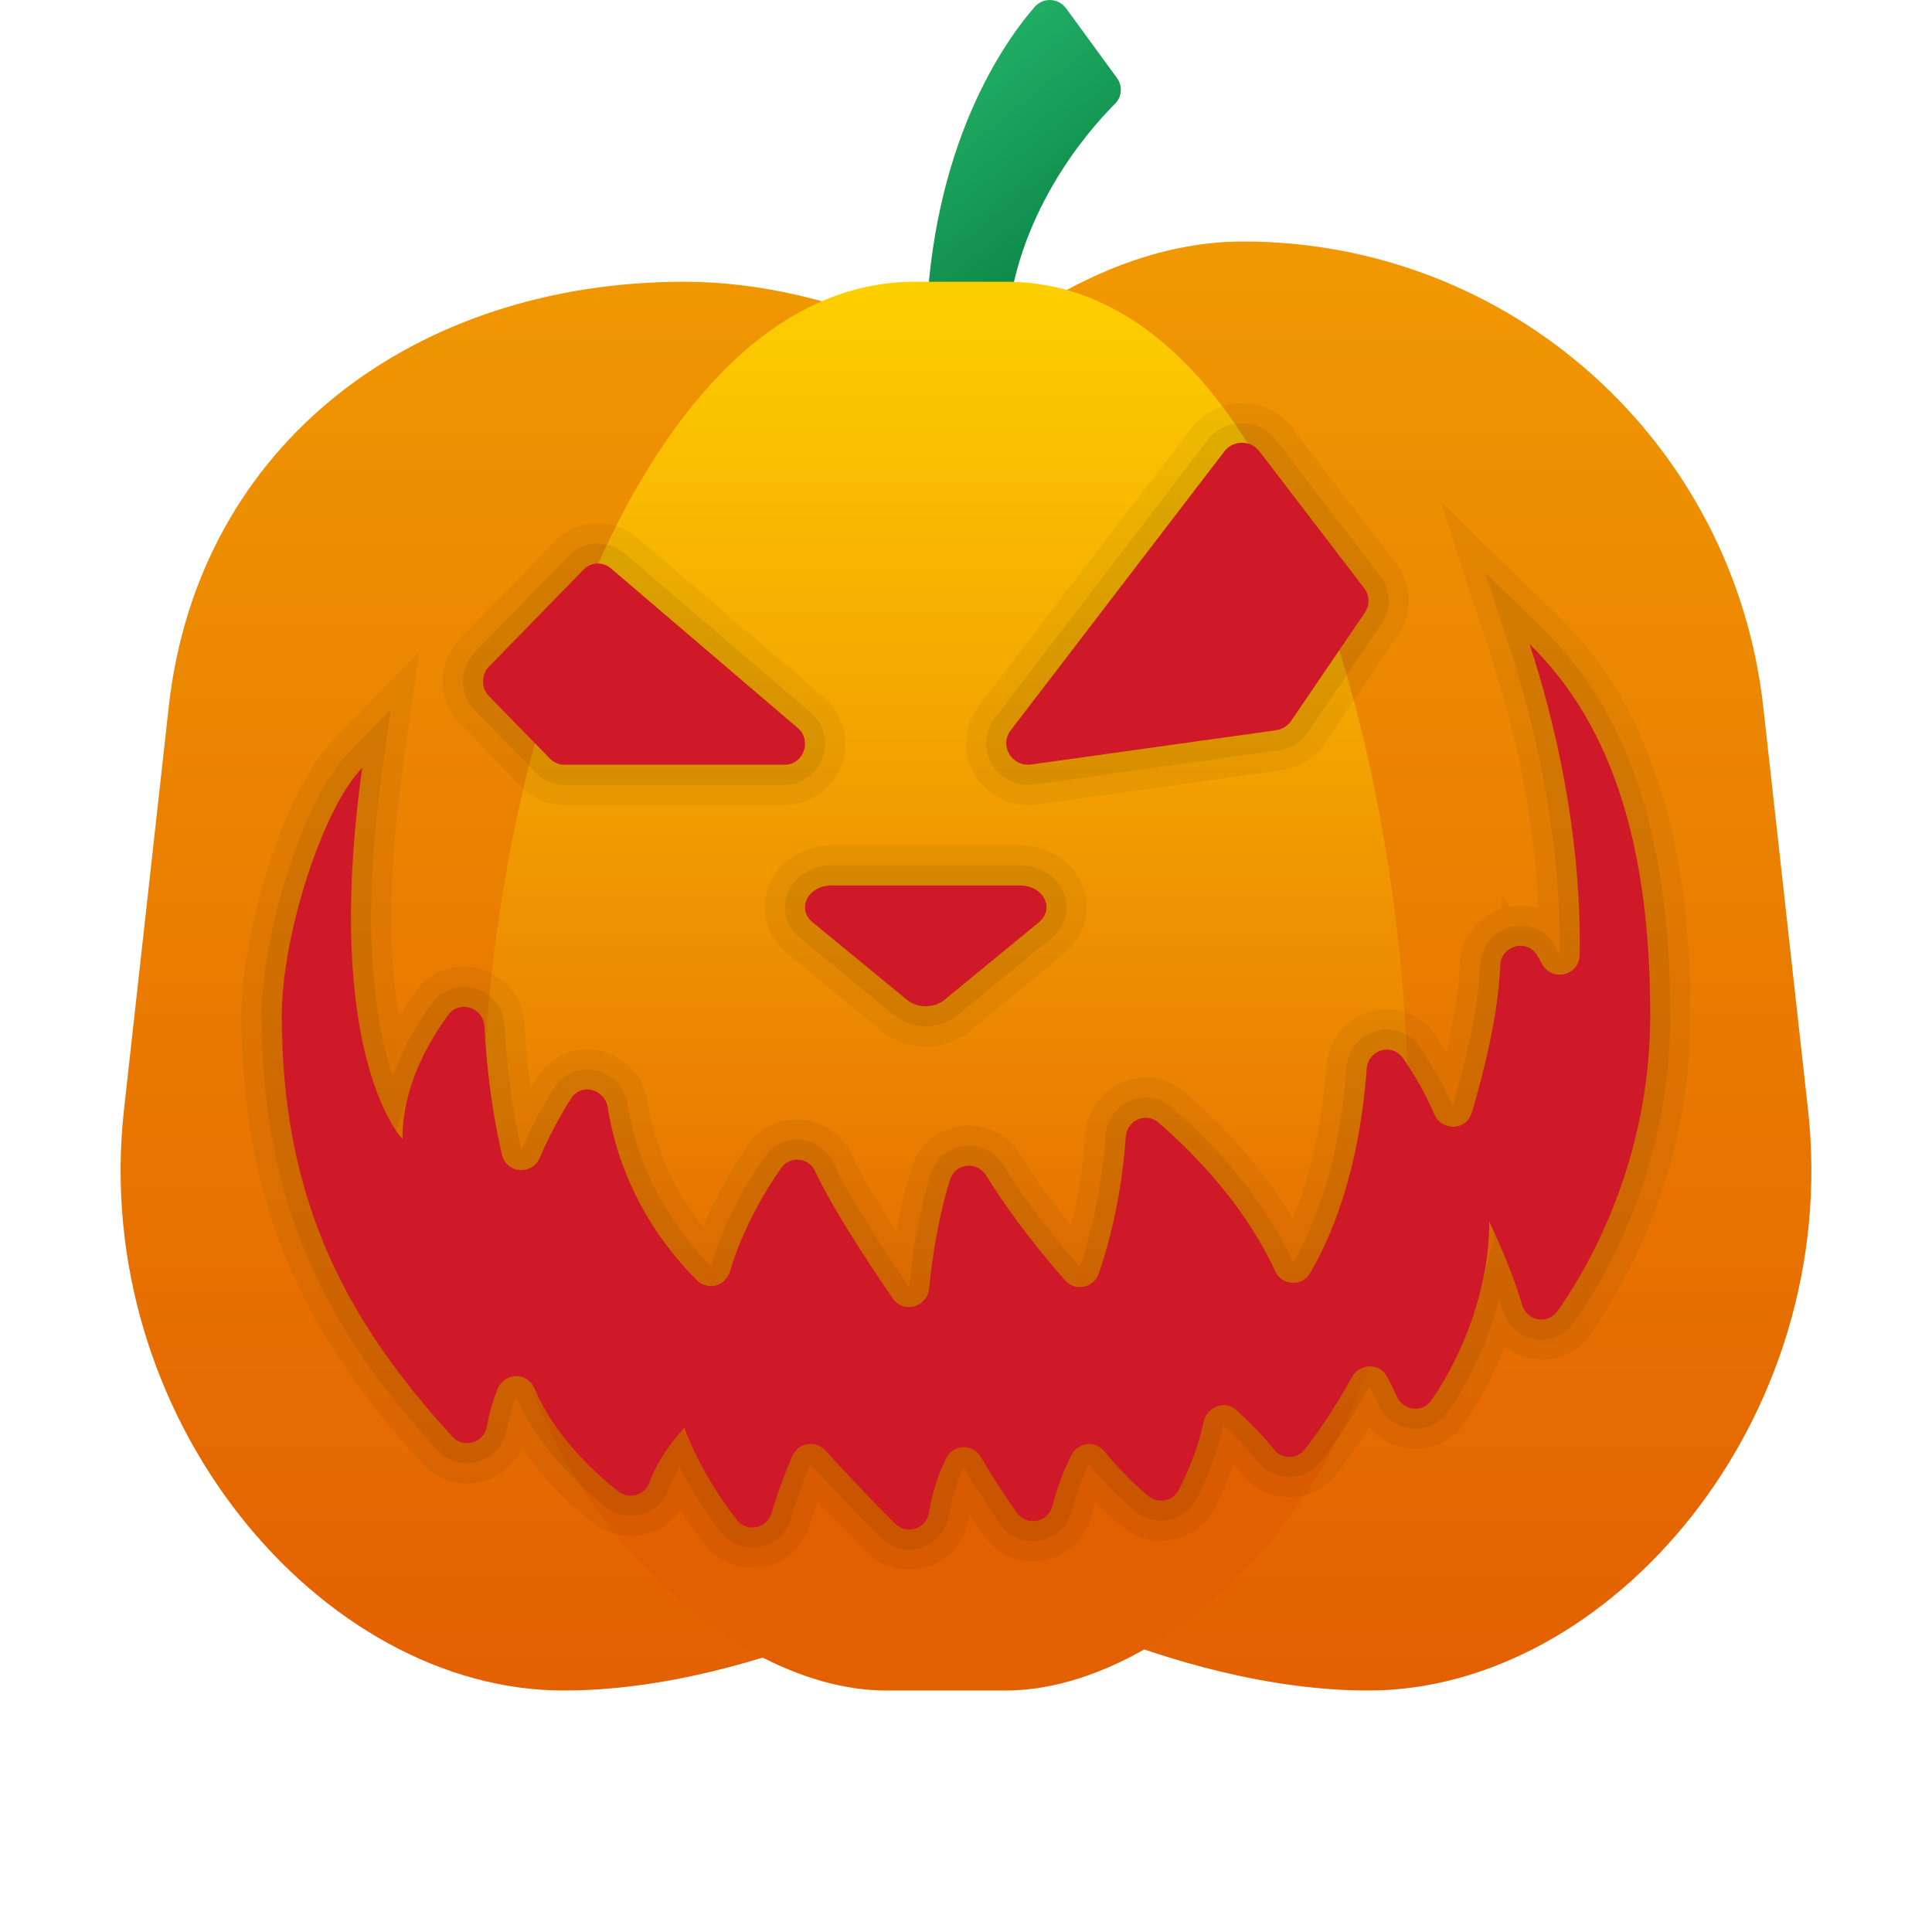 <svg xmlns="http://www.w3.org/2000/svg" viewBox="0 0 48 48"><linearGradient id="uGtnO_d30pCEiGTO_B70Ra" x1="23.034" x2="27.012" y1="387.691" y2="382.742" gradientTransform="matrix(1 0 0 -1 0 390)" gradientUnits="userSpaceOnUse"><stop offset="0" stop-color="#21ad64"/><stop offset="1" stop-color="#088242"/></linearGradient><path fill="url(#uGtnO_d30pCEiGTO_B70Ra)" d="M23,8.665c0-4.723,1.799-7.446,2.702-8.49c0.212-0.245,0.593-0.23,0.784,0.031l1.263,1.729 c0.145,0.199,0.129,0.469-0.046,0.643c-0.73,0.726-2.5,2.807-2.687,5.607c-0.018,0.267-0.227,0.481-0.495,0.481L23,8.665L23,8.665z"/><linearGradient id="uGtnO_d30pCEiGTO_B70Rb" x1="24" x2="24" y1="383.209" y2="347.929" gradientTransform="matrix(1 0 0 -1 0 390)" gradientUnits="userSpaceOnUse"><stop offset="0" stop-color="#f09701"/><stop offset="1" stop-color="#e36001"/></linearGradient><path fill="url(#uGtnO_d30pCEiGTO_B70Rb)" d="M44.919,27.564l-1.111-10C43.076,10.981,37.533,6,30.887,6C27.009,6,24,9,24,9s-3.122-2-7-2 C10.354,7,4.924,10.981,4.192,17.564l-1.111,10C2.226,35.265,8,42,14,42c5,0,10-3,10-3s5,3,10,3C40,42,45.774,35.265,44.919,27.564 z"/><linearGradient id="uGtnO_d30pCEiGTO_B70Rc" x1="23.5" x2="23.5" y1="383.5" y2="346.541" gradientTransform="matrix(1 0 0 -1 0 390)" gradientUnits="userSpaceOnUse"><stop offset="0" stop-color="#fed100"/><stop offset=".794" stop-color="#e36001"/></linearGradient><path fill="url(#uGtnO_d30pCEiGTO_B70Rc)" d="M25,7h-2.273C15.909,7,12,19,12,28s6,14,10,14h3c4,0,10-5,10-14S31.818,7,25,7z"/><path d="M22.59,39c-0.392,0-0.763-0.152-1.044-0.427c-0.41-0.403-0.848-0.86-1.232-1.271c-0.074,0.208-0.135,0.396-0.183,0.562 c-0.155,0.547-0.598,0.954-1.155,1.062c-0.554,0.108-1.111-0.103-1.458-0.548c-0.22-0.283-0.424-0.574-0.611-0.872 c-0.194,0.289-0.483,0.5-0.83,0.598c-0.466,0.13-0.971,0.029-1.35-0.274c-0.807-0.645-1.369-1.284-1.76-1.849 c-0.179,0.396-0.521,0.697-0.951,0.82c-0.55,0.154-1.134-0.01-1.522-0.435C8.161,33.801,6,30.679,6,25.225 c0-2.042,1.019-5.552,2.284-6.848l2.127-2.18L9.99,19.213c-0.386,2.768-0.306,4.713-0.08,6.043 c0.124-0.208,0.261-0.415,0.41-0.62c0.377-0.518,1.018-0.738,1.629-0.558c0.623,0.183,1.047,0.722,1.083,1.374 c0.03,0.544,0.08,1.069,0.148,1.571c0.055-0.091,0.111-0.181,0.167-0.27c0.337-0.522,0.945-0.778,1.546-0.651 c0.623,0.13,1.091,0.626,1.193,1.263c0.222,1.383,0.838,2.431,1.385,3.123c0.281-0.695,0.676-1.42,1.125-2.052 c0.307-0.432,0.804-0.665,1.339-0.616c0.538,0.048,0.994,0.37,1.222,0.86c0.248,0.535,0.673,1.24,1.111,1.917 c0.1-0.572,0.228-1.104,0.382-1.592c0.176-0.562,0.648-0.957,1.232-1.029c0.592-0.072,1.159,0.203,1.472,0.713 c0.392,0.638,0.846,1.246,1.257,1.754c0.183-0.734,0.302-1.491,0.355-2.26c0.041-0.579,0.396-1.075,0.925-1.296 c0.518-0.217,1.108-0.125,1.537,0.244c0.814,0.7,1.875,1.771,2.687,3.139c0.366-0.874,0.716-2.11,0.838-3.782 c0.047-0.648,0.475-1.177,1.092-1.353l0.001-0.014l0.008,0.012c0.002,0,0.005-0.001,0.007-0.002 c0.62-0.163,1.255,0.07,1.617,0.597c0.09,0.13,0.175,0.261,0.257,0.391c0.161-0.68,0.306-1.466,0.336-2.177 c0.027-0.638,0.439-1.176,1.037-1.368l0.012-0.352l0.174,0.304c0.251-0.048,0.501-0.03,0.733,0.045 c-0.074-1.591-0.363-3.744-1.182-6.261l-1.255-3.86l2.904,2.835C40.92,17.453,42,20.705,42,25.225 c0,3.993-1.743,6.877-2.493,7.932c-0.331,0.465-0.887,0.698-1.453,0.606c-0.25-0.042-0.479-0.143-0.67-0.29 c-0.265,0.679-0.606,1.322-1.01,1.897c-0.309,0.439-0.817,0.675-1.344,0.62c-0.4-0.037-0.764-0.234-1.017-0.536 c-0.314,0.507-0.599,0.898-0.808,1.167c-0.282,0.362-0.707,0.571-1.165,0.574c-0.463,0-0.887-0.205-1.17-0.563 c-0.07-0.087-0.146-0.176-0.226-0.265c-0.122,0.362-0.276,0.728-0.462,1.093c-0.209,0.411-0.586,0.699-1.034,0.79 c-0.452,0.094-0.916-0.026-1.272-0.324c-0.225-0.188-0.445-0.394-0.66-0.614c-0.038,0.115-0.07,0.228-0.098,0.339 c-0.146,0.58-0.598,1.007-1.18,1.116c-0.581,0.106-1.151-0.127-1.493-0.609c-0.104-0.146-0.228-0.325-0.36-0.525 c-0.008,0.039-0.015,0.079-0.021,0.119c-0.092,0.551-0.479,1.001-1.01,1.174C22.904,38.975,22.748,39,22.59,39z M24.568,36.532 c0.251,0.41,0.507,0.785,0.694,1.048c0.004,0.006,0.008,0.011,0.012,0.017l-0.012-0.016 C25.013,37.228,24.773,36.866,24.568,36.532z M27.552,36.195c0.309,0.362,0.633,0.686,0.967,0.965 c0.006,0.005,0.012,0.009,0.018,0.014l-0.017-0.015C28.121,36.827,27.788,36.471,27.552,36.195z M29.568,36.398 c-0.106,0.259-0.211,0.47-0.287,0.613l-0.044,0.082c0.021-0.026,0.039-0.055,0.055-0.085 C29.395,36.803,29.487,36.6,29.568,36.398z M16.496,36.121c-0.134,0.207-0.269,0.449-0.362,0.706l-0.02,0.054 c0.007-0.015,0.013-0.03,0.019-0.046c0.077-0.212,0.187-0.432,0.326-0.655L16.496,36.121z M13.287,34.515 c0.231,0.533,0.688,1.298,1.584,2.12C13.976,35.813,13.518,35.048,13.287,34.515z M20.142,34.872 c0.417,0,0.819,0.178,1.102,0.489c0.293,0.322,0.677,0.736,1.073,1.147c0.081-0.249,0.18-0.491,0.295-0.725 c0.243-0.493,0.735-0.811,1.285-0.828c0.534-0.036,1.06,0.256,1.344,0.751c0.082,0.143,0.174,0.295,0.272,0.453 c0.06-0.144,0.125-0.288,0.195-0.432c0.229-0.468,0.669-0.783,1.18-0.842c0.51-0.058,1.001,0.147,1.32,0.536 c0.118,0.144,0.276,0.326,0.465,0.519c0.093-0.235,0.186-0.514,0.249-0.811c0.115-0.54,0.506-0.979,1.021-1.147 c0.507-0.166,1.044-0.05,1.441,0.306c0.222,0.198,0.428,0.399,0.618,0.601c0.208-0.308,0.458-0.7,0.716-1.165 c0.249-0.447,0.745-0.744,1.294-0.777c0.473,0.003,0.891,0.205,1.168,0.541c0.436-0.84,0.82-1.979,0.82-3.138v-1.358 c-0.519-0.034-0.991-0.342-1.238-0.812c-0.312,1.869-0.88,3.156-1.352,3.957c-0.284,0.48-0.815,0.773-1.364,0.735 c-0.552-0.028-1.042-0.363-1.277-0.873c-0.501-1.089-1.268-2.014-1.917-2.671c-0.146,1.118-0.396,2.018-0.604,2.625 c-0.177,0.52-0.6,0.892-1.132,0.998c-0.52,0.11-1.051-0.073-1.409-0.48c-0.397-0.451-0.916-1.075-1.422-1.783 c-0.087,0.439-0.157,0.915-0.208,1.424c-0.065,0.643-0.507,1.161-1.126,1.319c-0.614,0.156-1.241-0.082-1.599-0.604 c-0.498-0.725-1.121-1.667-1.591-2.502c-0.29,0.524-0.528,1.07-0.662,1.535c-0.15,0.522-0.55,0.915-1.068,1.05 c-0.511,0.131-1.041-0.011-1.417-0.384c-0.624-0.617-1.63-1.816-2.195-3.563c-0.028,0.062-0.055,0.125-0.082,0.187 c-0.253,0.604-0.834,0.974-1.466,0.927l-0.049,0.118l-0.029-0.125c-0.636-0.062-1.148-0.515-1.297-1.156 c-0.126-0.538-0.229-1.106-0.307-1.698c-0.108,0.317-0.17,0.631-0.185,0.94l1.276,3.915L11,30.756v3.126 c0.12,0.149,0.241,0.296,0.363,0.44c0.02-0.056,0.041-0.111,0.062-0.166c0.227-0.579,0.771-0.959,1.385-0.968 c0.557-0.044,1.141,0.333,1.385,0.909c0.183,0.43,0.554,1.056,1.296,1.75c0.334-0.588,0.732-1.009,0.79-1.069l1.097-1.124 l0.556,1.466c0.172,0.453,0.387,0.866,0.604,1.221c0.066-0.174,0.141-0.357,0.223-0.551c0.202-0.476,0.624-0.811,1.129-0.897 C19.973,34.879,20.058,34.872,20.142,34.872z M24.371,36.2l0.003,0.005c0.007,0.012,0.014,0.024,0.021,0.036 c-0.007-0.012-0.014-0.024-0.021-0.036C24.374,36.203,24.373,36.201,24.371,36.2z M16.97,35.507l0.339,0.676 c-0.111-0.223-0.216-0.459-0.31-0.708C16.997,35.479,16.986,35.489,16.97,35.507z M7,25.225c0,5.113,2.035,8.051,4.234,10.464 c0.004,0.004,0.008,0.008,0.012,0.012l-0.012-0.012C9.035,33.276,7,30.338,7,25.225z M30.712,35.029l0.005,0.004 c0.243,0.218,0.464,0.437,0.66,0.653c-0.197-0.218-0.418-0.437-0.66-0.653C30.715,35.032,30.714,35.031,30.712,35.029z M37,30.351c0,1.765-0.739,3.443-1.431,4.425l-0.034,0.048c0.007-0.009,0.014-0.018,0.021-0.028 c0.543-0.774,0.961-1.69,1.206-2.649l0.381-1.489C37.058,30.47,37.002,30.354,37,30.351L37,30.351z M34.47,34.218 c0.078,0.147,0.159,0.308,0.235,0.478c0.003,0.006,0.006,0.013,0.009,0.019l-0.009-0.019 C34.628,34.526,34.548,34.365,34.47,34.218z M8.017,25.994c0.146,3.259,1.22,5.527,2.58,7.365l-1.491-4.578 C8.843,28.424,8.339,27.573,8.017,25.994z M37.72,32.11l0.001,0.005c0.034,0.102,0.065,0.204,0.095,0.303 c0.002,0.006,0.004,0.012,0.005,0.017l-0.005-0.017C37.787,32.316,37.754,32.213,37.72,32.11z M20.245,29.084l0.008,0.017 c0.347,0.748,0.993,1.772,1.571,2.635c-0.579-0.865-1.225-1.89-1.571-2.636C20.25,29.095,20.247,29.09,20.245,29.084z M28.847,27.948c0.718,0.628,1.932,1.833,2.71,3.382C30.818,29.854,29.7,28.692,28.847,27.948z M37.209,28.498l0.689,1.414 c0.016,0.032,0.271,0.556,0.531,1.221C39.122,29.913,40,27.849,40,25.225c0-0.226-0.003-0.447-0.008-0.665 c-0.179,0.265-0.442,0.469-0.761,0.575l-0.006,0.401l-0.2-0.348c-0.3,0.056-0.596,0.02-0.86-0.092 c-0.143,1.026-0.41,2.059-0.64,2.829C37.461,28.141,37.353,28.335,37.209,28.498z M23.615,29.279 c-0.003,0.008-0.006,0.017-0.009,0.026c-0.024,0.077-0.048,0.155-0.071,0.234c0.021-0.074,0.043-0.146,0.066-0.218L23.615,29.279 z M41,25.247c-0.002,1.425-0.244,2.697-0.579,3.778C40.756,27.944,40.998,26.672,41,25.247z M9.84,28.086 c0.045,0.068,0.082,0.118,0.107,0.15L10,28.304V28.3l0,0l-0.001-0.003l0.002-0.085c0.009-0.428,0.086-0.859,0.23-1.29 L9.84,28.086z M14.289,27.182c-0.038,0.032-0.071,0.07-0.099,0.113c-0.173,0.27-0.336,0.553-0.482,0.84 c0.152-0.295,0.317-0.571,0.487-0.817L14.289,27.182z M36.934,26.252c-0.126,0.544-0.262,1.027-0.367,1.371l-0.026,0.086 c0.01-0.022,0.019-0.045,0.026-0.069C36.687,27.237,36.817,26.76,36.934,26.252z M35.623,27.662 c0.001,0.004,0.003,0.007,0.005,0.011c0,0.001,0,0.001,0,0.002l0-0.002C35.626,27.669,35.625,27.666,35.623,27.662z M11.205,25.141c-0.027,0.024-0.053,0.052-0.075,0.083c-0.403,0.556-0.703,1.118-0.89,1.672c0.188-0.555,0.487-1.109,0.895-1.66 L11.205,25.141z M34.852,26.285l0.006,0.01c0.083,0.121,0.162,0.241,0.236,0.36c-0.075-0.12-0.153-0.24-0.236-0.361 C34.856,26.292,34.854,26.288,34.852,26.285z M41,25.225c0,0.007,0,0.014,0,0.021C41,25.239,41,25.232,41,25.225z M7,25.219 c0,0.002,0,0.004,0,0.006C7,25.223,7,25.221,7,25.219z M7,25.215c0,0.001,0,0.002,0,0.003C7,25.217,7,25.216,7,25.215z M41,25.211c0,0.001,0,0.001,0,0.002C41,25.213,41,25.212,41,25.211z M38.233,23.812l0.075,0.131 c0.005,0.01,0.011,0.019,0.017,0.028L38.233,23.812z M8.756,21.553c-0.028,0.52-0.038,1.004-0.032,1.454 C8.719,22.557,8.728,22.074,8.756,21.553z M8.756,21.549C8.756,21.549,8.756,21.549,8.756,21.549L8.756,21.549z M8.885,19.202 l-0.126,2.3C8.799,20.767,8.876,19.96,9,19.075C8.961,19.115,8.923,19.157,8.885,19.202z M38,16L38,16 c0.353,1.084,0.611,2.105,0.798,3.047c-0.03-0.153-0.062-0.309-0.097-0.467l-0.524-2.401C38.119,16.118,38.06,16.059,38,16L38,16 z M39.606,18.189l0.029,0.059c0.075,0.148,0.147,0.3,0.217,0.455C39.774,18.527,39.692,18.356,39.606,18.189z" opacity=".05"/><path d="M23,25.998c-0.407,0-0.796-0.136-1.097-0.382l-2.345-1.926c-0.497-0.408-0.683-1.052-0.473-1.639 c0.226-0.628,0.856-1.05,1.57-1.05h4.689c0.713,0,1.344,0.422,1.57,1.05c0.21,0.588,0.024,1.231-0.473,1.64l-2.345,1.926 C23.797,25.862,23.407,25.998,23,25.998z M23.455,24.849c-0.097,0.076-0.215,0.123-0.338,0.141 C23.244,24.972,23.361,24.923,23.455,24.849z M25.825,22.902l-1.426,1.172l1.409-1.157 C25.813,22.912,25.819,22.907,25.825,22.902z M23.164,24.063l0.005,0.004C23.167,24.066,23.166,24.064,23.164,24.063z M21.844,22.999l1.155,0.931l1.135-0.932L21.844,22.999z M20.069,22.298c-0.011,0.018-0.02,0.036-0.029,0.055l0.006-0.012 C20.054,22.326,20.061,22.312,20.069,22.298z M25.348,22C25.348,22,25.348,22,25.348,22C25.348,22,25.348,22,25.348,22z M25.345,22c0,0,0.001,0,0.002,0C25.346,22,25.345,22,25.345,22z" opacity=".05"/><path d="M25.543,20c-0.547,0-1.059-0.293-1.334-0.765c-0.313-0.537-0.271-1.203,0.107-1.697l5.31-6.933 c0.281-0.367,0.741-0.585,1.229-0.585c0,0,0,0,0.001,0c0.496,0,0.943,0.214,1.229,0.586l2.6,3.394 c0.401,0.524,0.421,1.242,0.051,1.787l-1.829,2.688c-0.245,0.359-0.633,0.599-1.065,0.66l-6.08,0.851 C25.688,19.995,25.615,20,25.543,20z M25.446,18.991c0.057,0.01,0.117,0.01,0.179,0.003l6.054-0.847L25.446,18.991z M25.072,18.729c0,0.001,0.002,0.003,0.003,0.005L25.072,18.729z M30.609,11.069c-0.077,0.034-0.142,0.083-0.189,0.145 l-5.31,6.933c-0.01,0.013-0.02,0.027-0.029,0.042l0.028-0.04L30.609,11.069z M33.917,15.212l-1.927,2.8 c0.034-0.029,0.064-0.063,0.09-0.101l1.829-2.687C33.912,15.22,33.915,15.216,33.917,15.212z M30.89,12.338l-4.26,5.483 l4.718-0.639l1.531-2.225L30.89,12.338z M31.299,11.224l2.662,3.504c-0.018-0.042-0.041-0.083-0.069-0.121L31.299,11.224z" opacity=".05"/><path d="M19.494,20h-5.472c-0.401,0-0.792-0.166-1.073-0.454l-1.517-1.555c-0.573-0.588-0.572-1.543,0-2.129l2.349-2.409 c0.549-0.563,1.448-0.604,2.046-0.094l4.639,3.964c0.49,0.418,0.662,1.081,0.438,1.688C20.683,19.612,20.129,20,19.494,20z M13.991,18.999C14.001,19,14.012,19,14.022,19h5.328L13.991,18.999z M12.057,17.163c0.023,0.047,0.054,0.092,0.092,0.131 l1.512,1.55L12.057,17.163z M19.898,18.795l-0.023,0.029C19.883,18.815,19.891,18.805,19.898,18.795z M14.236,17.999L18.179,18 l-3.294-2.815l-1.684,1.728L14.236,17.999z M15.167,14.11l2.925,2.499l-2.914-2.49C15.174,14.117,15.17,14.114,15.167,14.11z" opacity=".05"/><g opacity=".07"><path d="M25.543,19.5c-0.37,0-0.713-0.193-0.902-0.517c-0.21-0.36-0.182-0.808,0.072-1.14l5.31-6.933 c0.398-0.52,1.267-0.52,1.665,0l2.6,3.395c0.27,0.353,0.283,0.835,0.034,1.201l-1.829,2.688 c-0.166,0.243-0.428,0.405-0.721,0.446l-6.08,0.851C25.643,19.496,25.593,19.5,25.543,19.5z M30.894,11.518l-5.387,6.933 c-0.008,0.01-0.011,0.014-0.002,0.028l6.129-0.83l1.861-2.706L30.894,11.518z"/><path d="M19.494,19.5h-5.472c-0.267,0-0.528-0.11-0.715-0.303l-1.517-1.555c-0.385-0.395-0.385-1.037,0-1.431l2.349-2.409 c0.367-0.376,0.966-0.402,1.364-0.063l4.639,3.964c0.329,0.281,0.444,0.727,0.293,1.135C20.287,19.241,19.917,19.5,19.494,19.5z M14.854,14.5l-2.348,2.409l1.517,1.589l5.471,0.001l0.323-0.417l-0.325,0.38L14.854,14.5z"/><path d="M23,25.498c-0.281,0-0.561-0.089-0.779-0.269l-2.345-1.926c-0.337-0.277-0.459-0.692-0.319-1.084 c0.154-0.43,0.596-0.719,1.099-0.719h4.689c0.503,0,0.945,0.289,1.099,0.719c0.14,0.392,0.018,0.808-0.319,1.084l-2.345,1.926 C23.561,25.409,23.28,25.498,23,25.498z M20.655,22.5c-0.108,0-0.152,0.045-0.158,0.057l2.357,1.9 c0.07,0.057,0.218,0.058,0.291,0l2.341-1.923c-0.012-0.005-0.058-0.033-0.142-0.033H20.655z"/><path d="M22.59,38.5c-0.256,0-0.505-0.099-0.694-0.284c-0.613-0.602-1.295-1.335-1.76-1.845 c-0.205,0.505-0.375,0.972-0.485,1.354c-0.104,0.365-0.399,0.637-0.77,0.708c-0.364,0.071-0.737-0.068-0.968-0.365 c-0.301-0.387-0.689-0.945-1.03-1.624c-0.105,0.168-0.207,0.36-0.28,0.561c-0.11,0.303-0.351,0.527-0.661,0.614 s-0.648,0.019-0.902-0.184c-1.317-1.052-1.937-2.077-2.224-2.752c-0.097,0.281-0.176,0.561-0.23,0.852 c-0.07,0.377-0.34,0.676-0.706,0.78c-0.368,0.104-0.757-0.008-1.015-0.291C8.598,33.539,6.5,30.508,6.5,25.225 c0-1.937,0.988-5.317,2.142-6.499l1.063-1.09l-0.21,1.508c-0.558,4.003-0.156,6.35,0.268,7.601 c0.204-0.605,0.525-1.212,0.962-1.815c0.251-0.345,0.677-0.49,1.085-0.372c0.416,0.122,0.7,0.484,0.724,0.921 c0.062,1.116,0.203,2.155,0.422,3.09c0.22-0.529,0.502-1.061,0.813-1.546c0.223-0.346,0.626-0.516,1.022-0.433 c0.418,0.087,0.733,0.422,0.802,0.853c0.325,2.028,1.44,3.385,2.076,4.013c0.235-0.869,0.751-1.909,1.336-2.731 c0.204-0.287,0.541-0.438,0.888-0.408c0.357,0.032,0.661,0.247,0.812,0.573c0.405,0.873,1.248,2.16,1.884,3.086 c0.102-1.07,0.284-2.014,0.539-2.821c0.117-0.374,0.431-0.636,0.817-0.684c0.399-0.047,0.773,0.134,0.984,0.478 c0.616,1.001,1.375,1.929,1.904,2.53c0.232-0.706,0.535-1.835,0.633-3.263c0.027-0.388,0.264-0.721,0.619-0.869 c0.343-0.144,0.734-0.082,1.019,0.162c0.945,0.813,2.238,2.144,3.028,3.862c0.497-0.865,1.144-2.413,1.322-4.847 c0.032-0.439,0.323-0.797,0.742-0.912c0.41-0.108,0.832,0.045,1.074,0.398c0.341,0.495,0.616,0.988,0.818,1.467 c0.285-0.939,0.636-2.33,0.686-3.516c0.019-0.449,0.323-0.823,0.756-0.932c0.431-0.108,0.867,0.076,1.092,0.456l0.127,0.222 c0.023-1.653-0.169-4.306-1.226-7.553l-0.627-1.93l1.452,1.417c2.12,2.069,3.151,5.204,3.151,9.583 c0,3.848-1.679,6.627-2.4,7.643c-0.221,0.311-0.589,0.463-0.966,0.402c-0.381-0.064-0.687-0.336-0.797-0.711 c-0.028-0.095-0.058-0.191-0.09-0.288c-0.256,1-0.697,1.98-1.282,2.813c-0.204,0.29-0.537,0.443-0.888,0.41 c-0.36-0.034-0.677-0.261-0.828-0.593c-0.074-0.164-0.152-0.318-0.227-0.459c-0.471,0.871-0.919,1.498-1.212,1.873 c-0.188,0.241-0.469,0.38-0.773,0.381c-0.001,0-0.003,0-0.005,0c-0.301,0-0.583-0.136-0.771-0.374 c-0.24-0.3-0.535-0.608-0.878-0.916c-0.146,0.756-0.433,1.408-0.646,1.828c-0.14,0.274-0.391,0.466-0.688,0.526 c-0.305,0.062-0.612-0.018-0.851-0.218c-0.4-0.334-0.786-0.728-1.148-1.17c-0.179,0.395-0.321,0.779-0.416,1.156 c-0.098,0.388-0.399,0.674-0.787,0.747c-0.386,0.071-0.765-0.084-0.993-0.406c-0.243-0.343-0.598-0.866-0.913-1.415 c-0.166,0.362-0.296,0.773-0.37,1.215c-0.062,0.367-0.319,0.666-0.672,0.781C22.798,38.484,22.693,38.5,22.59,38.5z M20.142,35.372c0.276,0,0.541,0.116,0.732,0.326c0.457,0.5,1.126,1.219,1.722,1.804c0.079-0.535,0.239-1.04,0.465-1.497 c0.161-0.327,0.488-0.538,0.853-0.549c0.361-0.026,0.711,0.18,0.895,0.5c0.23,0.402,0.537,0.876,0.862,1.335 c0.105-0.449,0.271-0.899,0.488-1.344c0.153-0.314,0.448-0.525,0.789-0.564c0.338-0.036,0.662,0.095,0.875,0.356 c0.222,0.271,0.579,0.67,1.017,1.037c0.192-0.361,0.442-0.927,0.572-1.542c0.078-0.366,0.341-0.663,0.687-0.776 c0.333-0.108,0.689-0.033,0.952,0.203c0.385,0.345,0.719,0.694,0.994,1.039c0.249-0.347,0.665-0.929,1.111-1.733 c0.18-0.324,0.539-0.5,0.887-0.521c0.362,0.003,0.693,0.206,0.864,0.527c0.084,0.158,0.171,0.332,0.254,0.515 c0.641-0.91,1.339-2.492,1.339-4.138v-1.939c-0.106,0.047-0.223,0.075-0.345,0.082c-0.422,0.025-0.817-0.222-0.988-0.626 c-0.175-0.416-0.418-0.85-0.72-1.288c-0.188,2.646-0.902,4.343-1.467,5.304c-0.19,0.321-0.541,0.511-0.903,0.489 c-0.37-0.019-0.696-0.242-0.853-0.582c-0.753-1.636-2.06-2.909-2.772-3.522c-0.093,1.553-0.42,2.771-0.676,3.523 c-0.119,0.348-0.401,0.598-0.756,0.668c-0.347,0.07-0.699-0.05-0.937-0.32c-0.555-0.63-1.353-1.604-2.005-2.667 c-0.23,0.725-0.399,1.602-0.498,2.588c-0.043,0.432-0.339,0.779-0.753,0.885c-0.409,0.104-0.823-0.054-1.062-0.403 c-0.658-0.957-1.533-2.295-1.967-3.23c-0.502,0.73-0.962,1.655-1.179,2.407c-0.101,0.351-0.368,0.615-0.714,0.705 c-0.34,0.088-0.689-0.008-0.939-0.255c-0.722-0.714-1.99-2.256-2.36-4.566c-0.277,0.4-0.531,0.88-0.729,1.351 c-0.174,0.414-0.567,0.667-1.011,0.619c-0.436-0.037-0.783-0.341-0.884-0.774c-0.232-0.992-0.382-2.089-0.446-3.263 c-0.668,0.903-1.016,1.812-1.035,2.689l0.639,1.961l-0.64-0.656v1.919l-0.945-2.901C9.208,28.106,8,26.212,8.258,21.495 C7.819,22.71,7.5,24.161,7.5,25.225c0,4.943,1.973,7.789,4.104,10.127c0.064-0.352,0.161-0.693,0.287-1.013 c0.153-0.39,0.517-0.645,0.927-0.65c0.375-0.026,0.757,0.226,0.917,0.604c0.243,0.569,0.774,1.44,1.928,2.363 c0.304-0.832,0.951-1.501,0.979-1.53l0.547-0.561l0.278,0.733c0.35,0.922,0.865,1.682,1.234,2.157 c0.11-0.432,0.289-0.925,0.52-1.47c0.135-0.318,0.417-0.542,0.752-0.599C20.03,35.376,20.086,35.372,20.142,35.372z M36.588,28.366l0.861,1.765c0.022,0.046,0.55,1.133,0.848,2.147c0.654-0.927,2.203-3.492,2.203-7.053 c0-2.786-0.431-5.019-1.311-6.751c0.477,2.188,0.577,3.994,0.559,5.25c-0.007,0.464-0.31,0.85-0.755,0.961 c-0.448,0.11-0.895-0.088-1.119-0.493l-0.111-0.194c-0.044,1.296-0.416,2.772-0.717,3.785 C36.97,28.038,36.805,28.243,36.588,28.366z"/></g><path fill="#cf1928" d="M25.11,18.146l5.309-6.933c0.218-0.284,0.653-0.284,0.871,0l2.6,3.395 c0.139,0.181,0.146,0.428,0.017,0.616l-1.829,2.687c-0.086,0.126-0.223,0.211-0.376,0.232l-6.08,0.851 C25.143,19.061,24.819,18.526,25.11,18.146z"/><path fill="#cf1928" d="M19.817,18.084l-4.639-3.963c-0.201-0.172-0.496-0.158-0.681,0.032l-2.349,2.409 c-0.197,0.202-0.197,0.531,0,0.733l1.517,1.555C13.759,18.945,13.888,19,14.022,19h5.471C19.966,19,20.18,18.394,19.817,18.084z"/><path fill="#cf1928" d="M20.655,22h4.69c0.583,0,0.874,0.579,0.462,0.917l-2.345,1.926c-0.255,0.21-0.669,0.21-0.925,0 l-2.345-1.926C19.781,22.579,20.073,22,20.655,22z"/><path fill="#cf1928" d="M38,16c1.054,3.242,1.275,5.914,1.248,7.716c-0.008,0.523-0.685,0.689-0.936,0.233 c-0.039-0.071-0.079-0.141-0.119-0.209c-0.251-0.425-0.898-0.254-0.919,0.242c-0.051,1.207-0.391,2.596-0.706,3.656 c-0.137,0.461-0.753,0.476-0.939,0.033c-0.217-0.515-0.5-0.987-0.769-1.377c-0.273-0.396-0.871-0.217-0.906,0.266 c-0.188,2.575-0.895,4.203-1.404,5.068c-0.204,0.347-0.701,0.318-0.87-0.048c-0.773-1.679-2.071-2.978-2.9-3.692 c-0.31-0.267-0.783-0.052-0.812,0.362c-0.103,1.489-0.42,2.665-0.664,3.379c-0.126,0.371-0.587,0.471-0.844,0.179 c-0.517-0.588-1.311-1.552-1.955-2.599c-0.225-0.366-0.769-0.316-0.899,0.095c-0.293,0.929-0.444,1.925-0.522,2.704 c-0.047,0.473-0.638,0.639-0.905,0.249c-0.647-0.942-1.506-2.254-1.926-3.158c-0.158-0.341-0.623-0.391-0.84-0.086 c-0.555,0.78-1.043,1.766-1.273,2.564c-0.107,0.372-0.55,0.502-0.822,0.233c-0.745-0.737-1.877-2.167-2.218-4.29 c-0.075-0.466-0.656-0.623-0.91-0.229c-0.298,0.463-0.567,0.974-0.774,1.464c-0.193,0.457-0.834,0.41-0.947-0.075 c-0.183-0.783-0.361-1.842-0.434-3.177c-0.026-0.48-0.625-0.668-0.905-0.282C10,26.781,10,27.961,10,28.3 c-0.1-0.307-0.1-0.307,0,0c0,0-2-2.05-1-9.225c-1,1.025-2,4.202-2,6.15c0,4.675,1.665,7.645,4.234,10.464 c0.28,0.307,0.783,0.169,0.86-0.243c0.066-0.355,0.159-0.663,0.262-0.924c0.166-0.424,0.741-0.452,0.92-0.033 c0.288,0.675,0.875,1.599,2.076,2.558c0.265,0.212,0.664,0.112,0.781-0.211C16.404,36.086,17,35.475,17,35.475 c0.363,0.956,0.887,1.747,1.307,2.287c0.249,0.32,0.75,0.218,0.863-0.174c0.14-0.489,0.342-1.007,0.512-1.407 c0.144-0.339,0.576-0.416,0.823-0.146c0.452,0.495,1.136,1.23,1.741,1.824c0.283,0.278,0.766,0.125,0.832-0.271 c0.095-0.568,0.263-1.022,0.431-1.361c0.175-0.354,0.67-0.363,0.866-0.021c0.258,0.45,0.577,0.936,0.887,1.375 c0.249,0.351,0.781,0.248,0.887-0.173c0.121-0.483,0.298-0.911,0.459-1.241c0.162-0.332,0.596-0.394,0.828-0.11 c0.262,0.32,0.633,0.727,1.082,1.103c0.251,0.21,0.623,0.143,0.773-0.151c0.206-0.404,0.469-1.007,0.61-1.671 c0.082-0.388,0.524-0.565,0.816-0.303c0.294,0.263,0.635,0.6,0.936,0.978c0.197,0.248,0.569,0.245,0.764-0.005 c0.296-0.38,0.721-0.979,1.175-1.798c0.193-0.348,0.686-0.353,0.872-0.001c0.08,0.15,0.162,0.314,0.24,0.487 c0.159,0.35,0.631,0.416,0.851,0.102C36.34,33.681,37,32.016,37,30.35c0,0,0.528,1.083,0.817,2.069 c0.117,0.401,0.634,0.498,0.875,0.159C39.716,31.136,41,28.51,41,25.225C41,21.125,40.1,18.05,38,16z"/></svg>